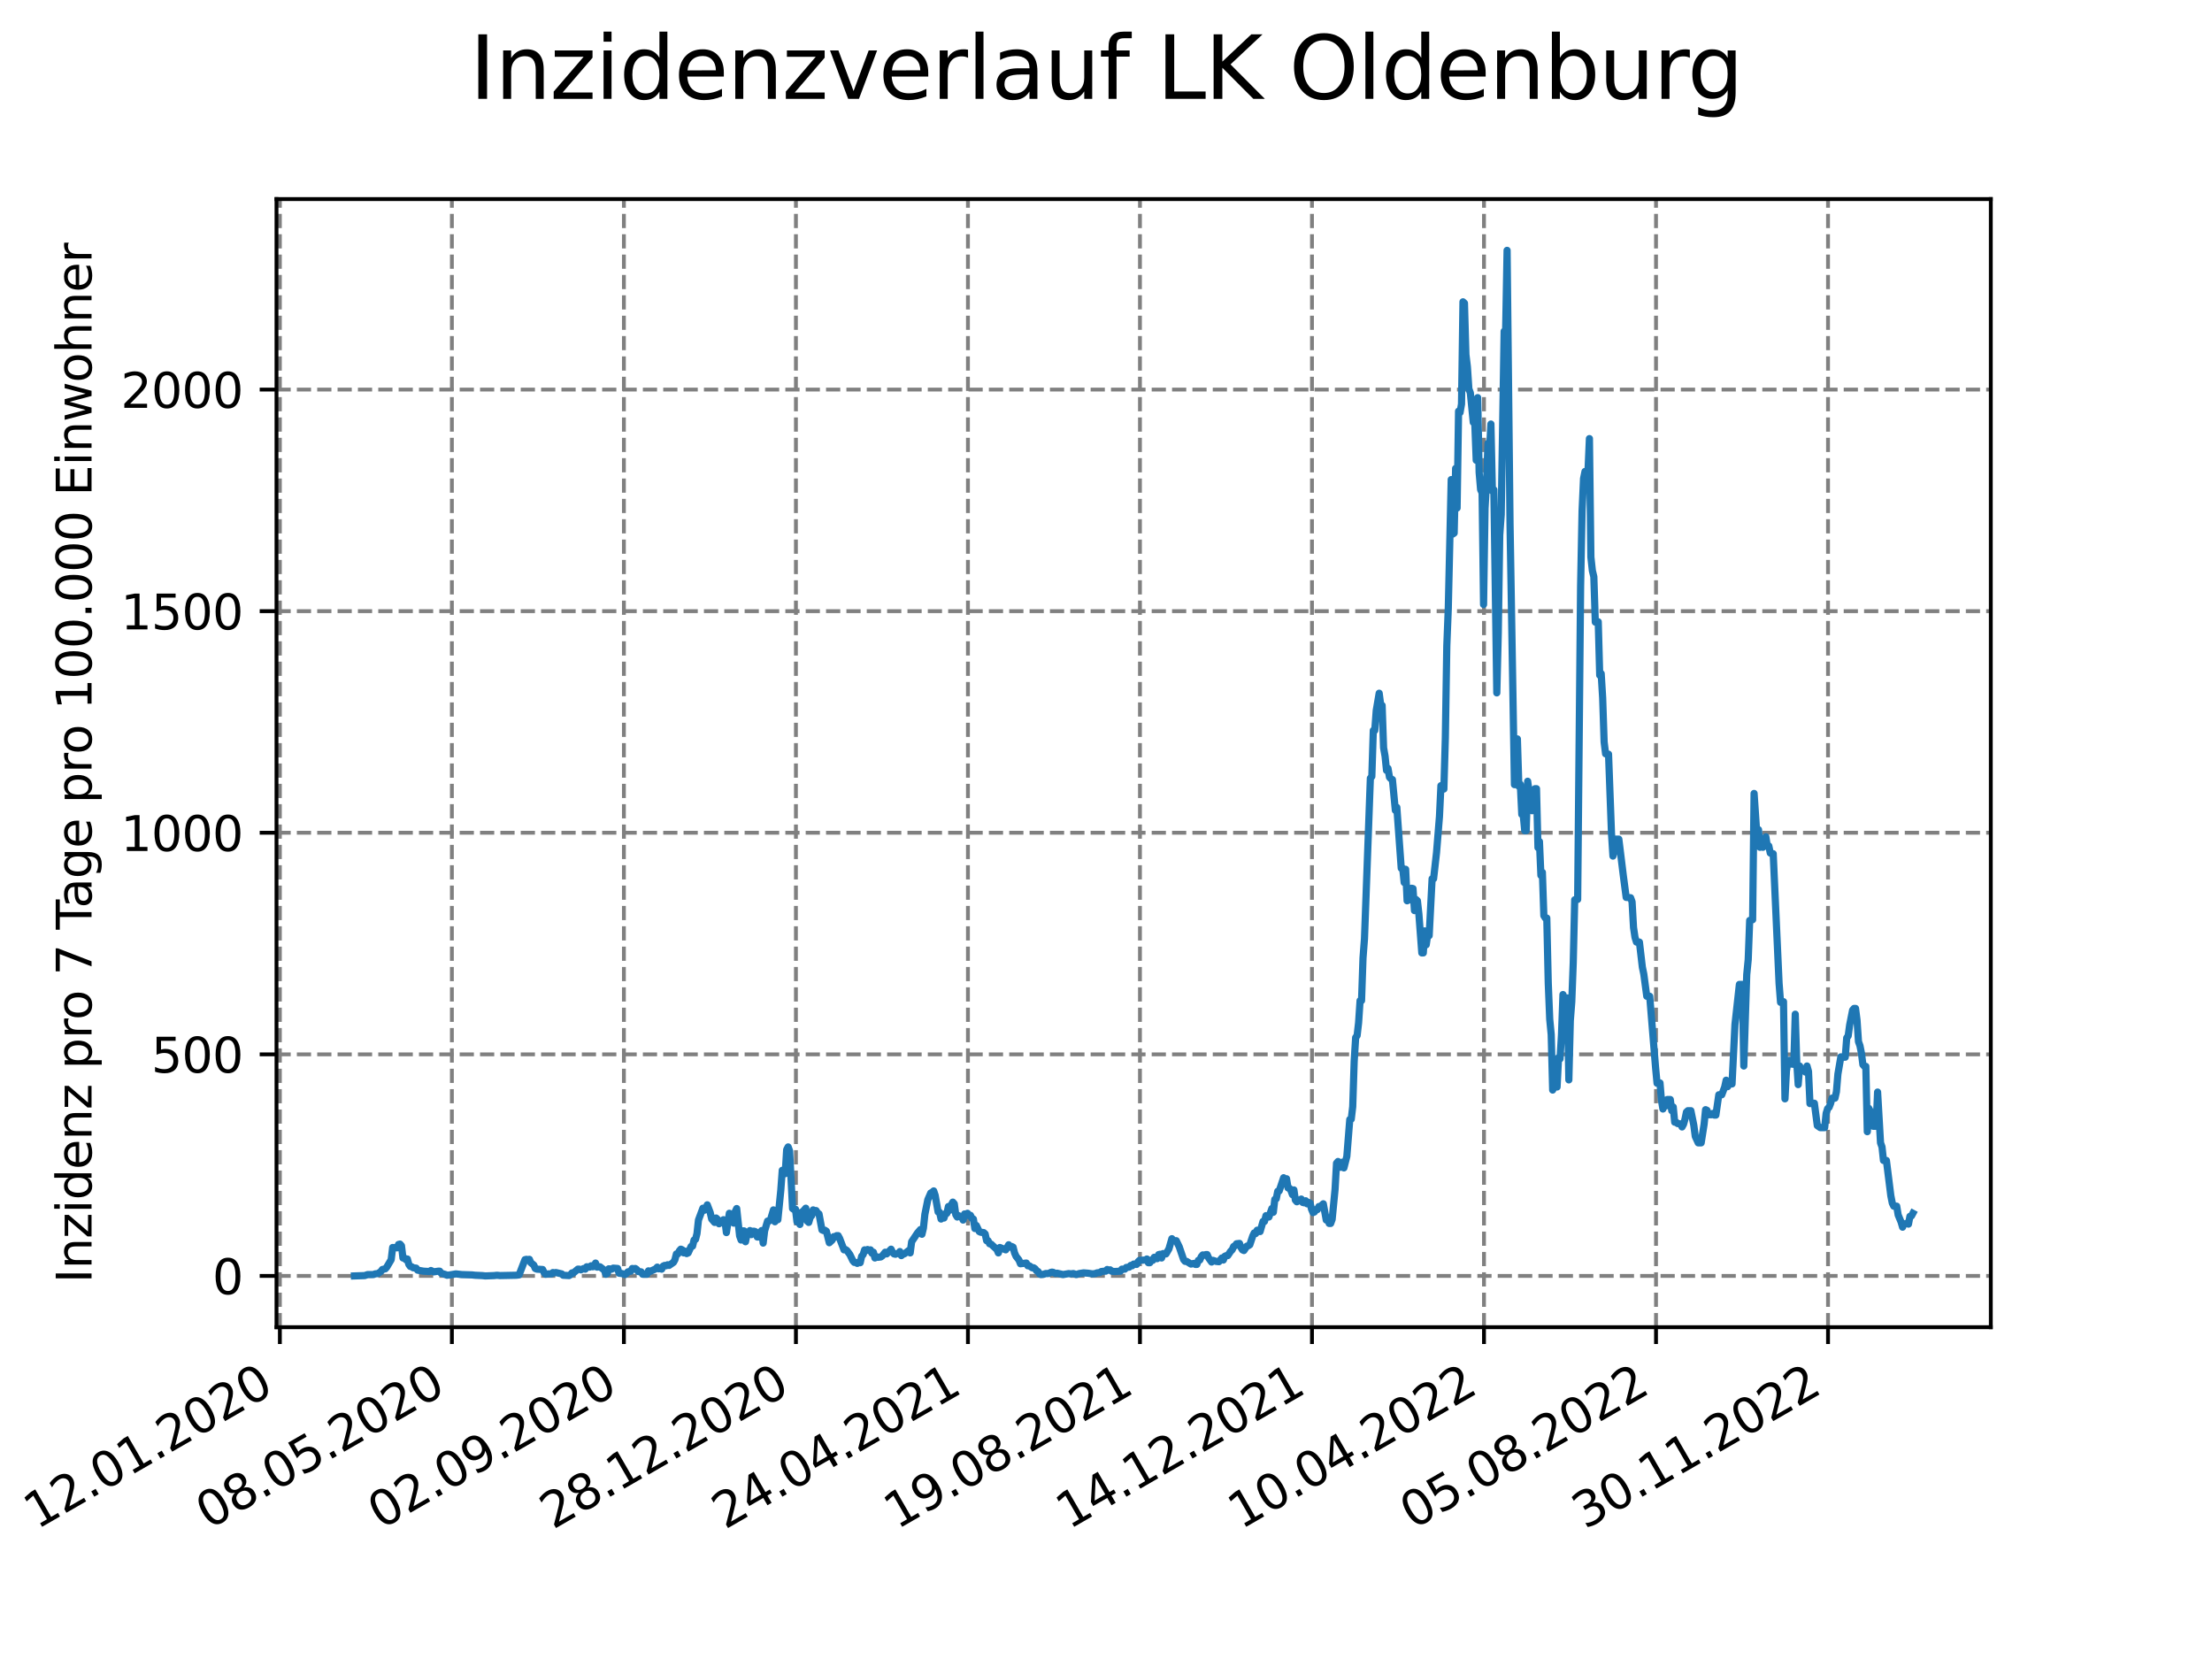 <?xml version="1.0" encoding="utf-8" standalone="no"?>
<!DOCTYPE svg PUBLIC "-//W3C//DTD SVG 1.1//EN"
  "http://www.w3.org/Graphics/SVG/1.1/DTD/svg11.dtd">
<svg xmlns:xlink="http://www.w3.org/1999/xlink" width="460.8pt" height="345.6pt" viewBox="0 0 460.8 345.6" xmlns="http://www.w3.org/2000/svg" version="1.1">
 <defs>
  <style type="text/css">*{stroke-linejoin: round; stroke-linecap: butt}</style>
 </defs>
 <g id="figure_1">
  <g id="patch_1">
   <path d="M 0 345.6 
L 460.8 345.6 
L 460.8 0 
L 0 0 
z
" style="fill: #ffffff"/>
  </g>
  <g id="axes_1">
   <g id="patch_2">
    <path d="M 57.6 276.48 
L 414.72 276.48 
L 414.72 41.472 
L 57.6 41.472 
z
" style="fill: #ffffff"/>
   </g>
   <g id="matplotlib.axis_1">
    <g id="xtick_1">
     <g id="line2d_1">
      <path d="M 58.302 276.48 
L 58.302 41.472 
" clip-path="url(#p7b879e1a67)" style="fill: none; stroke-dasharray: 2.96,1.28; stroke-dashoffset: 0; stroke: #808080; stroke-width: 0.8"/>
     </g>
     <g id="line2d_2">
      <defs>
       <path id="m81a1e3d496" d="M 0 0 
L 0 3.5 
" style="stroke: #000000; stroke-width: 0.8"/>
      </defs>
      <g>
       <use xlink:href="#m81a1e3d496" x="58.302" y="276.48" style="stroke: #000000; stroke-width: 0.8"/>
      </g>
     </g>
     <g id="text_1">
      <!-- 12.01.2020 -->
      <g transform="translate(7.677 318.689) rotate(-30) scale(0.1 -0.1)">
       <defs>
        <path id="DejaVuSans-31" d="M 794 531 
L 1825 531 
L 1825 4091 
L 703 3866 
L 703 4441 
L 1819 4666 
L 2450 4666 
L 2450 531 
L 3481 531 
L 3481 0 
L 794 0 
L 794 531 
z
" transform="scale(0.016)"/>
        <path id="DejaVuSans-32" d="M 1228 531 
L 3431 531 
L 3431 0 
L 469 0 
L 469 531 
Q 828 903 1448 1529 
Q 2069 2156 2228 2338 
Q 2531 2678 2651 2914 
Q 2772 3150 2772 3378 
Q 2772 3750 2511 3984 
Q 2250 4219 1831 4219 
Q 1534 4219 1204 4116 
Q 875 4013 500 3803 
L 500 4441 
Q 881 4594 1212 4672 
Q 1544 4750 1819 4750 
Q 2544 4750 2975 4387 
Q 3406 4025 3406 3419 
Q 3406 3131 3298 2873 
Q 3191 2616 2906 2266 
Q 2828 2175 2409 1742 
Q 1991 1309 1228 531 
z
" transform="scale(0.016)"/>
        <path id="DejaVuSans-2e" d="M 684 794 
L 1344 794 
L 1344 0 
L 684 0 
L 684 794 
z
" transform="scale(0.016)"/>
        <path id="DejaVuSans-30" d="M 2034 4250 
Q 1547 4250 1301 3770 
Q 1056 3291 1056 2328 
Q 1056 1369 1301 889 
Q 1547 409 2034 409 
Q 2525 409 2770 889 
Q 3016 1369 3016 2328 
Q 3016 3291 2770 3770 
Q 2525 4250 2034 4250 
z
M 2034 4750 
Q 2819 4750 3233 4129 
Q 3647 3509 3647 2328 
Q 3647 1150 3233 529 
Q 2819 -91 2034 -91 
Q 1250 -91 836 529 
Q 422 1150 422 2328 
Q 422 3509 836 4129 
Q 1250 4750 2034 4750 
z
" transform="scale(0.016)"/>
       </defs>
       <use xlink:href="#DejaVuSans-31"/>
       <use xlink:href="#DejaVuSans-32" x="63.623"/>
       <use xlink:href="#DejaVuSans-2e" x="127.246"/>
       <use xlink:href="#DejaVuSans-30" x="159.033"/>
       <use xlink:href="#DejaVuSans-31" x="222.656"/>
       <use xlink:href="#DejaVuSans-2e" x="286.279"/>
       <use xlink:href="#DejaVuSans-32" x="318.066"/>
       <use xlink:href="#DejaVuSans-30" x="381.689"/>
       <use xlink:href="#DejaVuSans-32" x="445.312"/>
       <use xlink:href="#DejaVuSans-30" x="508.936"/>
      </g>
     </g>
    </g>
    <g id="xtick_2">
     <g id="line2d_3">
      <path d="M 94.136 276.48 
L 94.136 41.472 
" clip-path="url(#p7b879e1a67)" style="fill: none; stroke-dasharray: 2.96,1.28; stroke-dashoffset: 0; stroke: #808080; stroke-width: 0.8"/>
     </g>
     <g id="line2d_4">
      <g>
       <use xlink:href="#m81a1e3d496" x="94.136" y="276.48" style="stroke: #000000; stroke-width: 0.8"/>
      </g>
     </g>
     <g id="text_2">
      <!-- 08.05.2020 -->
      <g transform="translate(43.511 318.689) rotate(-30) scale(0.1 -0.1)">
       <defs>
        <path id="DejaVuSans-38" d="M 2034 2216 
Q 1584 2216 1326 1975 
Q 1069 1734 1069 1313 
Q 1069 891 1326 650 
Q 1584 409 2034 409 
Q 2484 409 2743 651 
Q 3003 894 3003 1313 
Q 3003 1734 2745 1975 
Q 2488 2216 2034 2216 
z
M 1403 2484 
Q 997 2584 770 2862 
Q 544 3141 544 3541 
Q 544 4100 942 4425 
Q 1341 4750 2034 4750 
Q 2731 4750 3128 4425 
Q 3525 4100 3525 3541 
Q 3525 3141 3298 2862 
Q 3072 2584 2669 2484 
Q 3125 2378 3379 2068 
Q 3634 1759 3634 1313 
Q 3634 634 3220 271 
Q 2806 -91 2034 -91 
Q 1263 -91 848 271 
Q 434 634 434 1313 
Q 434 1759 690 2068 
Q 947 2378 1403 2484 
z
M 1172 3481 
Q 1172 3119 1398 2916 
Q 1625 2713 2034 2713 
Q 2441 2713 2670 2916 
Q 2900 3119 2900 3481 
Q 2900 3844 2670 4047 
Q 2441 4250 2034 4250 
Q 1625 4250 1398 4047 
Q 1172 3844 1172 3481 
z
" transform="scale(0.016)"/>
        <path id="DejaVuSans-35" d="M 691 4666 
L 3169 4666 
L 3169 4134 
L 1269 4134 
L 1269 2991 
Q 1406 3038 1543 3061 
Q 1681 3084 1819 3084 
Q 2600 3084 3056 2656 
Q 3513 2228 3513 1497 
Q 3513 744 3044 326 
Q 2575 -91 1722 -91 
Q 1428 -91 1123 -41 
Q 819 9 494 109 
L 494 744 
Q 775 591 1075 516 
Q 1375 441 1709 441 
Q 2250 441 2565 725 
Q 2881 1009 2881 1497 
Q 2881 1984 2565 2268 
Q 2250 2553 1709 2553 
Q 1456 2553 1204 2497 
Q 953 2441 691 2322 
L 691 4666 
z
" transform="scale(0.016)"/>
       </defs>
       <use xlink:href="#DejaVuSans-30"/>
       <use xlink:href="#DejaVuSans-38" x="63.623"/>
       <use xlink:href="#DejaVuSans-2e" x="127.246"/>
       <use xlink:href="#DejaVuSans-30" x="159.033"/>
       <use xlink:href="#DejaVuSans-35" x="222.656"/>
       <use xlink:href="#DejaVuSans-2e" x="286.279"/>
       <use xlink:href="#DejaVuSans-32" x="318.066"/>
       <use xlink:href="#DejaVuSans-30" x="381.689"/>
       <use xlink:href="#DejaVuSans-32" x="445.312"/>
       <use xlink:href="#DejaVuSans-30" x="508.936"/>
      </g>
     </g>
    </g>
    <g id="xtick_3">
     <g id="line2d_5">
      <path d="M 129.971 276.48 
L 129.971 41.472 
" clip-path="url(#p7b879e1a67)" style="fill: none; stroke-dasharray: 2.96,1.28; stroke-dashoffset: 0; stroke: #808080; stroke-width: 0.8"/>
     </g>
     <g id="line2d_6">
      <g>
       <use xlink:href="#m81a1e3d496" x="129.971" y="276.48" style="stroke: #000000; stroke-width: 0.8"/>
      </g>
     </g>
     <g id="text_3">
      <!-- 02.09.2020 -->
      <g transform="translate(79.346 318.689) rotate(-30) scale(0.1 -0.1)">
       <defs>
        <path id="DejaVuSans-39" d="M 703 97 
L 703 672 
Q 941 559 1184 500 
Q 1428 441 1663 441 
Q 2288 441 2617 861 
Q 2947 1281 2994 2138 
Q 2813 1869 2534 1725 
Q 2256 1581 1919 1581 
Q 1219 1581 811 2004 
Q 403 2428 403 3163 
Q 403 3881 828 4315 
Q 1253 4750 1959 4750 
Q 2769 4750 3195 4129 
Q 3622 3509 3622 2328 
Q 3622 1225 3098 567 
Q 2575 -91 1691 -91 
Q 1453 -91 1209 -44 
Q 966 3 703 97 
z
M 1959 2075 
Q 2384 2075 2632 2365 
Q 2881 2656 2881 3163 
Q 2881 3666 2632 3958 
Q 2384 4250 1959 4250 
Q 1534 4250 1286 3958 
Q 1038 3666 1038 3163 
Q 1038 2656 1286 2365 
Q 1534 2075 1959 2075 
z
" transform="scale(0.016)"/>
       </defs>
       <use xlink:href="#DejaVuSans-30"/>
       <use xlink:href="#DejaVuSans-32" x="63.623"/>
       <use xlink:href="#DejaVuSans-2e" x="127.246"/>
       <use xlink:href="#DejaVuSans-30" x="159.033"/>
       <use xlink:href="#DejaVuSans-39" x="222.656"/>
       <use xlink:href="#DejaVuSans-2e" x="286.279"/>
       <use xlink:href="#DejaVuSans-32" x="318.066"/>
       <use xlink:href="#DejaVuSans-30" x="381.689"/>
       <use xlink:href="#DejaVuSans-32" x="445.312"/>
       <use xlink:href="#DejaVuSans-30" x="508.936"/>
      </g>
     </g>
    </g>
    <g id="xtick_4">
     <g id="line2d_7">
      <path d="M 165.805 276.48 
L 165.805 41.472 
" clip-path="url(#p7b879e1a67)" style="fill: none; stroke-dasharray: 2.96,1.28; stroke-dashoffset: 0; stroke: #808080; stroke-width: 0.8"/>
     </g>
     <g id="line2d_8">
      <g>
       <use xlink:href="#m81a1e3d496" x="165.805" y="276.48" style="stroke: #000000; stroke-width: 0.8"/>
      </g>
     </g>
     <g id="text_4">
      <!-- 28.12.2020 -->
      <g transform="translate(115.18 318.689) rotate(-30) scale(0.1 -0.1)">
       <use xlink:href="#DejaVuSans-32"/>
       <use xlink:href="#DejaVuSans-38" x="63.623"/>
       <use xlink:href="#DejaVuSans-2e" x="127.246"/>
       <use xlink:href="#DejaVuSans-31" x="159.033"/>
       <use xlink:href="#DejaVuSans-32" x="222.656"/>
       <use xlink:href="#DejaVuSans-2e" x="286.279"/>
       <use xlink:href="#DejaVuSans-32" x="318.066"/>
       <use xlink:href="#DejaVuSans-30" x="381.689"/>
       <use xlink:href="#DejaVuSans-32" x="445.312"/>
       <use xlink:href="#DejaVuSans-30" x="508.936"/>
      </g>
     </g>
    </g>
    <g id="xtick_5">
     <g id="line2d_9">
      <path d="M 201.64 276.48 
L 201.64 41.472 
" clip-path="url(#p7b879e1a67)" style="fill: none; stroke-dasharray: 2.96,1.28; stroke-dashoffset: 0; stroke: #808080; stroke-width: 0.8"/>
     </g>
     <g id="line2d_10">
      <g>
       <use xlink:href="#m81a1e3d496" x="201.64" y="276.48" style="stroke: #000000; stroke-width: 0.8"/>
      </g>
     </g>
     <g id="text_5">
      <!-- 24.04.2021 -->
      <g transform="translate(151.015 318.689) rotate(-30) scale(0.1 -0.1)">
       <defs>
        <path id="DejaVuSans-34" d="M 2419 4116 
L 825 1625 
L 2419 1625 
L 2419 4116 
z
M 2253 4666 
L 3047 4666 
L 3047 1625 
L 3713 1625 
L 3713 1100 
L 3047 1100 
L 3047 0 
L 2419 0 
L 2419 1100 
L 313 1100 
L 313 1709 
L 2253 4666 
z
" transform="scale(0.016)"/>
       </defs>
       <use xlink:href="#DejaVuSans-32"/>
       <use xlink:href="#DejaVuSans-34" x="63.623"/>
       <use xlink:href="#DejaVuSans-2e" x="127.246"/>
       <use xlink:href="#DejaVuSans-30" x="159.033"/>
       <use xlink:href="#DejaVuSans-34" x="222.656"/>
       <use xlink:href="#DejaVuSans-2e" x="286.279"/>
       <use xlink:href="#DejaVuSans-32" x="318.066"/>
       <use xlink:href="#DejaVuSans-30" x="381.689"/>
       <use xlink:href="#DejaVuSans-32" x="445.312"/>
       <use xlink:href="#DejaVuSans-31" x="508.936"/>
      </g>
     </g>
    </g>
    <g id="xtick_6">
     <g id="line2d_11">
      <path d="M 237.474 276.48 
L 237.474 41.472 
" clip-path="url(#p7b879e1a67)" style="fill: none; stroke-dasharray: 2.96,1.28; stroke-dashoffset: 0; stroke: #808080; stroke-width: 0.8"/>
     </g>
     <g id="line2d_12">
      <g>
       <use xlink:href="#m81a1e3d496" x="237.474" y="276.48" style="stroke: #000000; stroke-width: 0.8"/>
      </g>
     </g>
     <g id="text_6">
      <!-- 19.08.2021 -->
      <g transform="translate(186.849 318.689) rotate(-30) scale(0.1 -0.1)">
       <use xlink:href="#DejaVuSans-31"/>
       <use xlink:href="#DejaVuSans-39" x="63.623"/>
       <use xlink:href="#DejaVuSans-2e" x="127.246"/>
       <use xlink:href="#DejaVuSans-30" x="159.033"/>
       <use xlink:href="#DejaVuSans-38" x="222.656"/>
       <use xlink:href="#DejaVuSans-2e" x="286.279"/>
       <use xlink:href="#DejaVuSans-32" x="318.066"/>
       <use xlink:href="#DejaVuSans-30" x="381.689"/>
       <use xlink:href="#DejaVuSans-32" x="445.312"/>
       <use xlink:href="#DejaVuSans-31" x="508.936"/>
      </g>
     </g>
    </g>
    <g id="xtick_7">
     <g id="line2d_13">
      <path d="M 273.309 276.48 
L 273.309 41.472 
" clip-path="url(#p7b879e1a67)" style="fill: none; stroke-dasharray: 2.96,1.28; stroke-dashoffset: 0; stroke: #808080; stroke-width: 0.8"/>
     </g>
     <g id="line2d_14">
      <g>
       <use xlink:href="#m81a1e3d496" x="273.309" y="276.48" style="stroke: #000000; stroke-width: 0.8"/>
      </g>
     </g>
     <g id="text_7">
      <!-- 14.12.2021 -->
      <g transform="translate(222.684 318.689) rotate(-30) scale(0.1 -0.1)">
       <use xlink:href="#DejaVuSans-31"/>
       <use xlink:href="#DejaVuSans-34" x="63.623"/>
       <use xlink:href="#DejaVuSans-2e" x="127.246"/>
       <use xlink:href="#DejaVuSans-31" x="159.033"/>
       <use xlink:href="#DejaVuSans-32" x="222.656"/>
       <use xlink:href="#DejaVuSans-2e" x="286.279"/>
       <use xlink:href="#DejaVuSans-32" x="318.066"/>
       <use xlink:href="#DejaVuSans-30" x="381.689"/>
       <use xlink:href="#DejaVuSans-32" x="445.312"/>
       <use xlink:href="#DejaVuSans-31" x="508.936"/>
      </g>
     </g>
    </g>
    <g id="xtick_8">
     <g id="line2d_15">
      <path d="M 309.143 276.48 
L 309.143 41.472 
" clip-path="url(#p7b879e1a67)" style="fill: none; stroke-dasharray: 2.96,1.28; stroke-dashoffset: 0; stroke: #808080; stroke-width: 0.8"/>
     </g>
     <g id="line2d_16">
      <g>
       <use xlink:href="#m81a1e3d496" x="309.143" y="276.48" style="stroke: #000000; stroke-width: 0.8"/>
      </g>
     </g>
     <g id="text_8">
      <!-- 10.04.2022 -->
      <g transform="translate(258.518 318.689) rotate(-30) scale(0.1 -0.1)">
       <use xlink:href="#DejaVuSans-31"/>
       <use xlink:href="#DejaVuSans-30" x="63.623"/>
       <use xlink:href="#DejaVuSans-2e" x="127.246"/>
       <use xlink:href="#DejaVuSans-30" x="159.033"/>
       <use xlink:href="#DejaVuSans-34" x="222.656"/>
       <use xlink:href="#DejaVuSans-2e" x="286.279"/>
       <use xlink:href="#DejaVuSans-32" x="318.066"/>
       <use xlink:href="#DejaVuSans-30" x="381.689"/>
       <use xlink:href="#DejaVuSans-32" x="445.312"/>
       <use xlink:href="#DejaVuSans-32" x="508.936"/>
      </g>
     </g>
    </g>
    <g id="xtick_9">
     <g id="line2d_17">
      <path d="M 344.978 276.48 
L 344.978 41.472 
" clip-path="url(#p7b879e1a67)" style="fill: none; stroke-dasharray: 2.96,1.28; stroke-dashoffset: 0; stroke: #808080; stroke-width: 0.8"/>
     </g>
     <g id="line2d_18">
      <g>
       <use xlink:href="#m81a1e3d496" x="344.978" y="276.48" style="stroke: #000000; stroke-width: 0.8"/>
      </g>
     </g>
     <g id="text_9">
      <!-- 05.08.2022 -->
      <g transform="translate(294.353 318.689) rotate(-30) scale(0.1 -0.1)">
       <use xlink:href="#DejaVuSans-30"/>
       <use xlink:href="#DejaVuSans-35" x="63.623"/>
       <use xlink:href="#DejaVuSans-2e" x="127.246"/>
       <use xlink:href="#DejaVuSans-30" x="159.033"/>
       <use xlink:href="#DejaVuSans-38" x="222.656"/>
       <use xlink:href="#DejaVuSans-2e" x="286.279"/>
       <use xlink:href="#DejaVuSans-32" x="318.066"/>
       <use xlink:href="#DejaVuSans-30" x="381.689"/>
       <use xlink:href="#DejaVuSans-32" x="445.312"/>
       <use xlink:href="#DejaVuSans-32" x="508.936"/>
      </g>
     </g>
    </g>
    <g id="xtick_10">
     <g id="line2d_19">
      <path d="M 380.812 276.48 
L 380.812 41.472 
" clip-path="url(#p7b879e1a67)" style="fill: none; stroke-dasharray: 2.96,1.28; stroke-dashoffset: 0; stroke: #808080; stroke-width: 0.8"/>
     </g>
     <g id="line2d_20">
      <g>
       <use xlink:href="#m81a1e3d496" x="380.812" y="276.48" style="stroke: #000000; stroke-width: 0.8"/>
      </g>
     </g>
     <g id="text_10">
      <!-- 30.11.2022 -->
      <g transform="translate(330.187 318.689) rotate(-30) scale(0.1 -0.1)">
       <defs>
        <path id="DejaVuSans-33" d="M 2597 2516 
Q 3050 2419 3304 2112 
Q 3559 1806 3559 1356 
Q 3559 666 3084 287 
Q 2609 -91 1734 -91 
Q 1441 -91 1130 -33 
Q 819 25 488 141 
L 488 750 
Q 750 597 1062 519 
Q 1375 441 1716 441 
Q 2309 441 2620 675 
Q 2931 909 2931 1356 
Q 2931 1769 2642 2001 
Q 2353 2234 1838 2234 
L 1294 2234 
L 1294 2753 
L 1863 2753 
Q 2328 2753 2575 2939 
Q 2822 3125 2822 3475 
Q 2822 3834 2567 4026 
Q 2313 4219 1838 4219 
Q 1578 4219 1281 4162 
Q 984 4106 628 3988 
L 628 4550 
Q 988 4650 1302 4700 
Q 1616 4750 1894 4750 
Q 2613 4750 3031 4423 
Q 3450 4097 3450 3541 
Q 3450 3153 3228 2886 
Q 3006 2619 2597 2516 
z
" transform="scale(0.016)"/>
       </defs>
       <use xlink:href="#DejaVuSans-33"/>
       <use xlink:href="#DejaVuSans-30" x="63.623"/>
       <use xlink:href="#DejaVuSans-2e" x="127.246"/>
       <use xlink:href="#DejaVuSans-31" x="159.033"/>
       <use xlink:href="#DejaVuSans-31" x="222.656"/>
       <use xlink:href="#DejaVuSans-2e" x="286.279"/>
       <use xlink:href="#DejaVuSans-32" x="318.066"/>
       <use xlink:href="#DejaVuSans-30" x="381.689"/>
       <use xlink:href="#DejaVuSans-32" x="445.312"/>
       <use xlink:href="#DejaVuSans-32" x="508.936"/>
      </g>
     </g>
    </g>
   </g>
   <g id="matplotlib.axis_2">
    <g id="ytick_1">
     <g id="line2d_21">
      <path d="M 57.6 265.798 
L 414.72 265.798 
" clip-path="url(#p7b879e1a67)" style="fill: none; stroke-dasharray: 2.96,1.28; stroke-dashoffset: 0; stroke: #808080; stroke-width: 0.8"/>
     </g>
     <g id="line2d_22">
      <defs>
       <path id="md0cf9fb375" d="M 0 0 
L -3.5 0 
" style="stroke: #000000; stroke-width: 0.8"/>
      </defs>
      <g>
       <use xlink:href="#md0cf9fb375" x="57.6" y="265.798" style="stroke: #000000; stroke-width: 0.8"/>
      </g>
     </g>
     <g id="text_11">
      <!-- 0 -->
      <g transform="translate(44.237 269.597) scale(0.1 -0.1)">
       <use xlink:href="#DejaVuSans-30"/>
      </g>
     </g>
    </g>
    <g id="ytick_2">
     <g id="line2d_23">
      <path d="M 57.6 219.638 
L 414.72 219.638 
" clip-path="url(#p7b879e1a67)" style="fill: none; stroke-dasharray: 2.96,1.28; stroke-dashoffset: 0; stroke: #808080; stroke-width: 0.8"/>
     </g>
     <g id="line2d_24">
      <g>
       <use xlink:href="#md0cf9fb375" x="57.6" y="219.638" style="stroke: #000000; stroke-width: 0.8"/>
      </g>
     </g>
     <g id="text_12">
      <!-- 500 -->
      <g transform="translate(31.512 223.437) scale(0.1 -0.1)">
       <use xlink:href="#DejaVuSans-35"/>
       <use xlink:href="#DejaVuSans-30" x="63.623"/>
       <use xlink:href="#DejaVuSans-30" x="127.246"/>
      </g>
     </g>
    </g>
    <g id="ytick_3">
     <g id="line2d_25">
      <path d="M 57.6 173.478 
L 414.72 173.478 
" clip-path="url(#p7b879e1a67)" style="fill: none; stroke-dasharray: 2.96,1.28; stroke-dashoffset: 0; stroke: #808080; stroke-width: 0.8"/>
     </g>
     <g id="line2d_26">
      <g>
       <use xlink:href="#md0cf9fb375" x="57.6" y="173.478" style="stroke: #000000; stroke-width: 0.8"/>
      </g>
     </g>
     <g id="text_13">
      <!-- 1000 -->
      <g transform="translate(25.15 177.277) scale(0.1 -0.1)">
       <use xlink:href="#DejaVuSans-31"/>
       <use xlink:href="#DejaVuSans-30" x="63.623"/>
       <use xlink:href="#DejaVuSans-30" x="127.246"/>
       <use xlink:href="#DejaVuSans-30" x="190.869"/>
      </g>
     </g>
    </g>
    <g id="ytick_4">
     <g id="line2d_27">
      <path d="M 57.6 127.317 
L 414.72 127.317 
" clip-path="url(#p7b879e1a67)" style="fill: none; stroke-dasharray: 2.96,1.28; stroke-dashoffset: 0; stroke: #808080; stroke-width: 0.8"/>
     </g>
     <g id="line2d_28">
      <g>
       <use xlink:href="#md0cf9fb375" x="57.6" y="127.317" style="stroke: #000000; stroke-width: 0.8"/>
      </g>
     </g>
     <g id="text_14">
      <!-- 1500 -->
      <g transform="translate(25.15 131.117) scale(0.1 -0.1)">
       <use xlink:href="#DejaVuSans-31"/>
       <use xlink:href="#DejaVuSans-35" x="63.623"/>
       <use xlink:href="#DejaVuSans-30" x="127.246"/>
       <use xlink:href="#DejaVuSans-30" x="190.869"/>
      </g>
     </g>
    </g>
    <g id="ytick_5">
     <g id="line2d_29">
      <path d="M 57.6 81.157 
L 414.72 81.157 
" clip-path="url(#p7b879e1a67)" style="fill: none; stroke-dasharray: 2.96,1.28; stroke-dashoffset: 0; stroke: #808080; stroke-width: 0.8"/>
     </g>
     <g id="line2d_30">
      <g>
       <use xlink:href="#md0cf9fb375" x="57.6" y="81.157" style="stroke: #000000; stroke-width: 0.8"/>
      </g>
     </g>
     <g id="text_15">
      <!-- 2000 -->
      <g transform="translate(25.15 84.956) scale(0.1 -0.1)">
       <use xlink:href="#DejaVuSans-32"/>
       <use xlink:href="#DejaVuSans-30" x="63.623"/>
       <use xlink:href="#DejaVuSans-30" x="127.246"/>
       <use xlink:href="#DejaVuSans-30" x="190.869"/>
      </g>
     </g>
    </g>
    <g id="text_16">
     <!-- Inzidenz pro 7 Tage pro 100.000 Einwohner -->
     <g transform="translate(19.07 267.301) rotate(-90) scale(0.1 -0.1)">
      <defs>
       <path id="DejaVuSans-49" d="M 628 4666 
L 1259 4666 
L 1259 0 
L 628 0 
L 628 4666 
z
" transform="scale(0.016)"/>
       <path id="DejaVuSans-6e" d="M 3513 2113 
L 3513 0 
L 2938 0 
L 2938 2094 
Q 2938 2591 2744 2837 
Q 2550 3084 2163 3084 
Q 1697 3084 1428 2787 
Q 1159 2491 1159 1978 
L 1159 0 
L 581 0 
L 581 3500 
L 1159 3500 
L 1159 2956 
Q 1366 3272 1645 3428 
Q 1925 3584 2291 3584 
Q 2894 3584 3203 3211 
Q 3513 2838 3513 2113 
z
" transform="scale(0.016)"/>
       <path id="DejaVuSans-7a" d="M 353 3500 
L 3084 3500 
L 3084 2975 
L 922 459 
L 3084 459 
L 3084 0 
L 275 0 
L 275 525 
L 2438 3041 
L 353 3041 
L 353 3500 
z
" transform="scale(0.016)"/>
       <path id="DejaVuSans-69" d="M 603 3500 
L 1178 3500 
L 1178 0 
L 603 0 
L 603 3500 
z
M 603 4863 
L 1178 4863 
L 1178 4134 
L 603 4134 
L 603 4863 
z
" transform="scale(0.016)"/>
       <path id="DejaVuSans-64" d="M 2906 2969 
L 2906 4863 
L 3481 4863 
L 3481 0 
L 2906 0 
L 2906 525 
Q 2725 213 2448 61 
Q 2172 -91 1784 -91 
Q 1150 -91 751 415 
Q 353 922 353 1747 
Q 353 2572 751 3078 
Q 1150 3584 1784 3584 
Q 2172 3584 2448 3432 
Q 2725 3281 2906 2969 
z
M 947 1747 
Q 947 1113 1208 752 
Q 1469 391 1925 391 
Q 2381 391 2643 752 
Q 2906 1113 2906 1747 
Q 2906 2381 2643 2742 
Q 2381 3103 1925 3103 
Q 1469 3103 1208 2742 
Q 947 2381 947 1747 
z
" transform="scale(0.016)"/>
       <path id="DejaVuSans-65" d="M 3597 1894 
L 3597 1613 
L 953 1613 
Q 991 1019 1311 708 
Q 1631 397 2203 397 
Q 2534 397 2845 478 
Q 3156 559 3463 722 
L 3463 178 
Q 3153 47 2828 -22 
Q 2503 -91 2169 -91 
Q 1331 -91 842 396 
Q 353 884 353 1716 
Q 353 2575 817 3079 
Q 1281 3584 2069 3584 
Q 2775 3584 3186 3129 
Q 3597 2675 3597 1894 
z
M 3022 2063 
Q 3016 2534 2758 2815 
Q 2500 3097 2075 3097 
Q 1594 3097 1305 2825 
Q 1016 2553 972 2059 
L 3022 2063 
z
" transform="scale(0.016)"/>
       <path id="DejaVuSans-20" transform="scale(0.016)"/>
       <path id="DejaVuSans-70" d="M 1159 525 
L 1159 -1331 
L 581 -1331 
L 581 3500 
L 1159 3500 
L 1159 2969 
Q 1341 3281 1617 3432 
Q 1894 3584 2278 3584 
Q 2916 3584 3314 3078 
Q 3713 2572 3713 1747 
Q 3713 922 3314 415 
Q 2916 -91 2278 -91 
Q 1894 -91 1617 61 
Q 1341 213 1159 525 
z
M 3116 1747 
Q 3116 2381 2855 2742 
Q 2594 3103 2138 3103 
Q 1681 3103 1420 2742 
Q 1159 2381 1159 1747 
Q 1159 1113 1420 752 
Q 1681 391 2138 391 
Q 2594 391 2855 752 
Q 3116 1113 3116 1747 
z
" transform="scale(0.016)"/>
       <path id="DejaVuSans-72" d="M 2631 2963 
Q 2534 3019 2420 3045 
Q 2306 3072 2169 3072 
Q 1681 3072 1420 2755 
Q 1159 2438 1159 1844 
L 1159 0 
L 581 0 
L 581 3500 
L 1159 3500 
L 1159 2956 
Q 1341 3275 1631 3429 
Q 1922 3584 2338 3584 
Q 2397 3584 2469 3576 
Q 2541 3569 2628 3553 
L 2631 2963 
z
" transform="scale(0.016)"/>
       <path id="DejaVuSans-6f" d="M 1959 3097 
Q 1497 3097 1228 2736 
Q 959 2375 959 1747 
Q 959 1119 1226 758 
Q 1494 397 1959 397 
Q 2419 397 2687 759 
Q 2956 1122 2956 1747 
Q 2956 2369 2687 2733 
Q 2419 3097 1959 3097 
z
M 1959 3584 
Q 2709 3584 3137 3096 
Q 3566 2609 3566 1747 
Q 3566 888 3137 398 
Q 2709 -91 1959 -91 
Q 1206 -91 779 398 
Q 353 888 353 1747 
Q 353 2609 779 3096 
Q 1206 3584 1959 3584 
z
" transform="scale(0.016)"/>
       <path id="DejaVuSans-37" d="M 525 4666 
L 3525 4666 
L 3525 4397 
L 1831 0 
L 1172 0 
L 2766 4134 
L 525 4134 
L 525 4666 
z
" transform="scale(0.016)"/>
       <path id="DejaVuSans-54" d="M -19 4666 
L 3928 4666 
L 3928 4134 
L 2272 4134 
L 2272 0 
L 1638 0 
L 1638 4134 
L -19 4134 
L -19 4666 
z
" transform="scale(0.016)"/>
       <path id="DejaVuSans-61" d="M 2194 1759 
Q 1497 1759 1228 1600 
Q 959 1441 959 1056 
Q 959 750 1161 570 
Q 1363 391 1709 391 
Q 2188 391 2477 730 
Q 2766 1069 2766 1631 
L 2766 1759 
L 2194 1759 
z
M 3341 1997 
L 3341 0 
L 2766 0 
L 2766 531 
Q 2569 213 2275 61 
Q 1981 -91 1556 -91 
Q 1019 -91 701 211 
Q 384 513 384 1019 
Q 384 1609 779 1909 
Q 1175 2209 1959 2209 
L 2766 2209 
L 2766 2266 
Q 2766 2663 2505 2880 
Q 2244 3097 1772 3097 
Q 1472 3097 1187 3025 
Q 903 2953 641 2809 
L 641 3341 
Q 956 3463 1253 3523 
Q 1550 3584 1831 3584 
Q 2591 3584 2966 3190 
Q 3341 2797 3341 1997 
z
" transform="scale(0.016)"/>
       <path id="DejaVuSans-67" d="M 2906 1791 
Q 2906 2416 2648 2759 
Q 2391 3103 1925 3103 
Q 1463 3103 1205 2759 
Q 947 2416 947 1791 
Q 947 1169 1205 825 
Q 1463 481 1925 481 
Q 2391 481 2648 825 
Q 2906 1169 2906 1791 
z
M 3481 434 
Q 3481 -459 3084 -895 
Q 2688 -1331 1869 -1331 
Q 1566 -1331 1297 -1286 
Q 1028 -1241 775 -1147 
L 775 -588 
Q 1028 -725 1275 -790 
Q 1522 -856 1778 -856 
Q 2344 -856 2625 -561 
Q 2906 -266 2906 331 
L 2906 616 
Q 2728 306 2450 153 
Q 2172 0 1784 0 
Q 1141 0 747 490 
Q 353 981 353 1791 
Q 353 2603 747 3093 
Q 1141 3584 1784 3584 
Q 2172 3584 2450 3431 
Q 2728 3278 2906 2969 
L 2906 3500 
L 3481 3500 
L 3481 434 
z
" transform="scale(0.016)"/>
       <path id="DejaVuSans-45" d="M 628 4666 
L 3578 4666 
L 3578 4134 
L 1259 4134 
L 1259 2753 
L 3481 2753 
L 3481 2222 
L 1259 2222 
L 1259 531 
L 3634 531 
L 3634 0 
L 628 0 
L 628 4666 
z
" transform="scale(0.016)"/>
       <path id="DejaVuSans-77" d="M 269 3500 
L 844 3500 
L 1563 769 
L 2278 3500 
L 2956 3500 
L 3675 769 
L 4391 3500 
L 4966 3500 
L 4050 0 
L 3372 0 
L 2619 2869 
L 1863 0 
L 1184 0 
L 269 3500 
z
" transform="scale(0.016)"/>
       <path id="DejaVuSans-68" d="M 3513 2113 
L 3513 0 
L 2938 0 
L 2938 2094 
Q 2938 2591 2744 2837 
Q 2550 3084 2163 3084 
Q 1697 3084 1428 2787 
Q 1159 2491 1159 1978 
L 1159 0 
L 581 0 
L 581 4863 
L 1159 4863 
L 1159 2956 
Q 1366 3272 1645 3428 
Q 1925 3584 2291 3584 
Q 2894 3584 3203 3211 
Q 3513 2838 3513 2113 
z
" transform="scale(0.016)"/>
      </defs>
      <use xlink:href="#DejaVuSans-49"/>
      <use xlink:href="#DejaVuSans-6e" x="29.492"/>
      <use xlink:href="#DejaVuSans-7a" x="92.871"/>
      <use xlink:href="#DejaVuSans-69" x="145.361"/>
      <use xlink:href="#DejaVuSans-64" x="173.145"/>
      <use xlink:href="#DejaVuSans-65" x="236.621"/>
      <use xlink:href="#DejaVuSans-6e" x="298.145"/>
      <use xlink:href="#DejaVuSans-7a" x="361.523"/>
      <use xlink:href="#DejaVuSans-20" x="414.014"/>
      <use xlink:href="#DejaVuSans-70" x="445.801"/>
      <use xlink:href="#DejaVuSans-72" x="509.277"/>
      <use xlink:href="#DejaVuSans-6f" x="548.141"/>
      <use xlink:href="#DejaVuSans-20" x="609.322"/>
      <use xlink:href="#DejaVuSans-37" x="641.109"/>
      <use xlink:href="#DejaVuSans-20" x="704.732"/>
      <use xlink:href="#DejaVuSans-54" x="736.52"/>
      <use xlink:href="#DejaVuSans-61" x="781.104"/>
      <use xlink:href="#DejaVuSans-67" x="842.383"/>
      <use xlink:href="#DejaVuSans-65" x="905.859"/>
      <use xlink:href="#DejaVuSans-20" x="967.383"/>
      <use xlink:href="#DejaVuSans-70" x="999.17"/>
      <use xlink:href="#DejaVuSans-72" x="1062.646"/>
      <use xlink:href="#DejaVuSans-6f" x="1101.51"/>
      <use xlink:href="#DejaVuSans-20" x="1162.691"/>
      <use xlink:href="#DejaVuSans-31" x="1194.479"/>
      <use xlink:href="#DejaVuSans-30" x="1258.102"/>
      <use xlink:href="#DejaVuSans-30" x="1321.725"/>
      <use xlink:href="#DejaVuSans-2e" x="1385.348"/>
      <use xlink:href="#DejaVuSans-30" x="1417.135"/>
      <use xlink:href="#DejaVuSans-30" x="1480.758"/>
      <use xlink:href="#DejaVuSans-30" x="1544.381"/>
      <use xlink:href="#DejaVuSans-20" x="1608.004"/>
      <use xlink:href="#DejaVuSans-45" x="1639.791"/>
      <use xlink:href="#DejaVuSans-69" x="1702.975"/>
      <use xlink:href="#DejaVuSans-6e" x="1730.758"/>
      <use xlink:href="#DejaVuSans-77" x="1794.137"/>
      <use xlink:href="#DejaVuSans-6f" x="1875.924"/>
      <use xlink:href="#DejaVuSans-68" x="1937.105"/>
      <use xlink:href="#DejaVuSans-6e" x="2000.484"/>
      <use xlink:href="#DejaVuSans-65" x="2063.863"/>
      <use xlink:href="#DejaVuSans-72" x="2125.387"/>
     </g>
    </g>
   </g>
   <g id="line2d_31">
    <path d="M 73.833 265.798 
L 75.977 265.727 
L 76.589 265.516 
L 77.814 265.516 
L 78.121 265.375 
L 78.733 265.304 
L 79.346 264.881 
L 79.652 264.458 
L 80.265 264.317 
L 80.571 263.964 
L 81.49 262.412 
L 81.796 259.873 
L 82.715 259.944 
L 83.021 259.238 
L 83.327 259.168 
L 83.634 259.52 
L 83.94 262.06 
L 84.246 262.06 
L 84.552 262.412 
L 84.859 262.271 
L 85.165 263.4 
L 85.471 263.823 
L 85.778 263.893 
L 86.084 264.105 
L 86.696 264.176 
L 87.003 264.599 
L 88.228 264.81 
L 89.453 264.881 
L 89.759 264.669 
L 90.372 264.951 
L 91.291 264.81 
L 91.597 264.81 
L 91.903 265.234 
L 92.822 265.516 
L 93.128 265.657 
L 93.741 265.586 
L 94.966 265.375 
L 95.578 265.445 
L 96.191 265.516 
L 98.335 265.586 
L 98.948 265.657 
L 100.479 265.727 
L 101.091 265.798 
L 102.929 265.727 
L 103.542 265.657 
L 104.154 265.727 
L 107.523 265.657 
L 108.136 265.586 
L 109.361 262.412 
L 109.667 262.342 
L 109.974 262.412 
L 110.28 262.342 
L 110.586 263.047 
L 111.199 263.541 
L 111.505 264.246 
L 111.811 264.387 
L 113.036 264.458 
L 113.343 265.092 
L 113.649 265.445 
L 114.261 265.375 
L 114.874 265.375 
L 115.18 265.092 
L 115.487 265.163 
L 115.793 265.092 
L 117.018 265.375 
L 117.324 265.657 
L 118.549 265.727 
L 118.856 265.516 
L 119.162 265.163 
L 119.468 265.163 
L 120.387 264.387 
L 120.693 264.387 
L 121 264.528 
L 121.612 264.246 
L 121.918 264.387 
L 122.225 263.893 
L 122.837 263.964 
L 123.143 263.682 
L 123.45 263.893 
L 123.756 263.823 
L 124.062 263.118 
L 124.369 263.964 
L 124.981 263.893 
L 125.9 264.599 
L 126.206 265.445 
L 126.513 265.304 
L 126.819 264.317 
L 127.431 264.387 
L 127.738 264.176 
L 128.656 264.246 
L 128.963 265.234 
L 129.575 265.304 
L 130.188 265.516 
L 130.494 265.304 
L 130.8 264.951 
L 131.413 264.81 
L 131.719 264.246 
L 132.026 264.317 
L 132.332 264.246 
L 132.638 264.458 
L 132.944 264.881 
L 133.557 264.951 
L 133.863 265.445 
L 134.782 265.445 
L 135.088 264.74 
L 135.395 264.881 
L 136.62 264.317 
L 136.926 263.964 
L 137.232 264.317 
L 137.539 264.246 
L 137.845 264.387 
L 138.151 263.752 
L 138.457 263.611 
L 138.764 263.682 
L 139.07 263.47 
L 139.376 263.611 
L 140.295 262.977 
L 140.601 262.412 
L 140.908 261.213 
L 141.214 261.213 
L 141.52 260.578 
L 141.826 260.226 
L 142.133 260.367 
L 142.439 261.002 
L 142.745 260.649 
L 143.052 261.143 
L 143.358 261.002 
L 143.97 259.661 
L 144.277 259.591 
L 144.583 258.321 
L 144.889 258.18 
L 145.195 256.981 
L 145.502 254.16 
L 146.421 251.691 
L 146.727 252.114 
L 147.033 251.762 
L 147.339 250.986 
L 147.952 252.608 
L 148.258 253.948 
L 148.871 254.654 
L 149.177 253.737 
L 149.483 254.019 
L 149.79 254.936 
L 150.096 254.724 
L 150.402 254.654 
L 150.708 254.089 
L 151.015 254.301 
L 151.321 256.77 
L 151.934 252.749 
L 152.24 252.961 
L 152.852 254.795 
L 153.159 252.397 
L 153.465 251.762 
L 154.078 257.475 
L 154.384 258.321 
L 154.69 256.417 
L 154.996 256.417 
L 155.303 258.674 
L 155.609 257.193 
L 155.915 257.052 
L 156.221 256.346 
L 156.528 257.193 
L 156.834 256.487 
L 157.14 256.487 
L 157.447 256.629 
L 157.753 257.687 
L 158.059 257.687 
L 158.365 257.334 
L 158.672 256.346 
L 158.978 258.956 
L 159.284 256.417 
L 159.897 254.372 
L 160.203 254.372 
L 160.509 254.089 
L 161.122 252.044 
L 161.428 254.513 
L 161.734 253.878 
L 162.041 254.089 
L 162.653 247.953 
L 162.96 243.792 
L 163.266 244.426 
L 163.572 244.497 
L 163.878 239.489 
L 164.185 238.925 
L 164.491 239.771 
L 165.104 251.762 
L 165.41 251.973 
L 165.716 251.903 
L 166.022 254.513 
L 166.329 253.455 
L 166.635 255.077 
L 166.941 252.538 
L 167.247 252.397 
L 167.86 251.691 
L 168.166 254.372 
L 168.473 254.654 
L 168.779 253.596 
L 169.085 253.243 
L 169.391 252.044 
L 169.698 252.185 
L 170.004 252.185 
L 170.31 252.679 
L 170.617 252.89 
L 171.229 256.205 
L 171.535 256.346 
L 171.842 256.276 
L 172.148 256.487 
L 172.76 258.886 
L 173.373 258.321 
L 173.679 257.616 
L 173.986 257.687 
L 174.292 257.404 
L 174.598 257.404 
L 174.904 257.969 
L 175.823 260.367 
L 176.13 260.296 
L 176.436 260.508 
L 177.048 261.354 
L 177.661 262.624 
L 177.967 262.977 
L 178.273 262.977 
L 178.58 263.188 
L 178.886 262.977 
L 179.192 263.047 
L 179.499 261.707 
L 179.805 261.354 
L 180.111 260.367 
L 180.417 260.508 
L 180.724 260.296 
L 181.03 260.508 
L 181.336 260.367 
L 181.643 261.072 
L 181.949 260.861 
L 182.255 262.06 
L 182.561 261.777 
L 182.868 261.919 
L 183.48 261.848 
L 183.786 261.636 
L 184.399 260.861 
L 184.705 261.213 
L 185.624 260.226 
L 185.93 260.861 
L 186.237 261.213 
L 186.543 261.284 
L 186.849 261.143 
L 187.156 261.143 
L 187.462 260.719 
L 187.768 261.566 
L 188.074 261.284 
L 188.381 261.213 
L 189.299 260.508 
L 189.606 261.002 
L 189.912 258.674 
L 191.137 256.84 
L 191.75 256.135 
L 192.056 257.122 
L 192.362 255.853 
L 192.669 252.961 
L 193.281 249.928 
L 193.894 248.517 
L 194.2 248.376 
L 194.506 248.094 
L 194.812 249.011 
L 195.425 252.467 
L 195.731 252.538 
L 196.038 253.948 
L 196.344 253.666 
L 196.65 253.737 
L 196.956 252.82 
L 197.263 252.749 
L 197.569 251.339 
L 197.875 252.114 
L 198.182 250.986 
L 198.488 250.422 
L 198.794 250.774 
L 199.1 253.031 
L 199.407 253.525 
L 199.713 253.243 
L 200.019 253.455 
L 200.325 253.455 
L 200.632 254.16 
L 200.938 252.89 
L 201.244 253.172 
L 201.551 252.749 
L 201.857 253.243 
L 202.163 253.172 
L 202.469 253.807 
L 202.776 253.948 
L 203.082 255.923 
L 203.388 255.288 
L 204.001 256.558 
L 204.307 256.699 
L 204.92 256.77 
L 205.226 257.052 
L 205.532 258.462 
L 205.838 258.462 
L 206.145 259.097 
L 206.451 259.168 
L 207.676 260.296 
L 207.982 261.002 
L 208.289 259.873 
L 209.514 260.367 
L 210.126 259.309 
L 210.433 259.803 
L 210.739 259.661 
L 211.045 259.803 
L 211.351 261.002 
L 211.658 261.707 
L 212.27 262.483 
L 212.577 263.259 
L 213.189 263.188 
L 213.802 263.118 
L 214.108 263.682 
L 214.414 263.682 
L 215.027 264.105 
L 215.333 264.105 
L 215.639 264.317 
L 215.946 264.74 
L 216.252 264.881 
L 216.558 265.375 
L 216.864 265.516 
L 217.477 265.445 
L 217.783 265.304 
L 218.396 265.304 
L 219.008 265.022 
L 219.315 265.022 
L 219.927 265.304 
L 220.234 265.234 
L 221.459 265.516 
L 222.684 265.304 
L 222.99 265.375 
L 223.603 265.304 
L 224.215 265.516 
L 224.828 265.304 
L 225.747 265.163 
L 226.665 265.234 
L 227.584 265.375 
L 228.197 265.304 
L 228.503 265.163 
L 229.116 265.092 
L 229.422 264.881 
L 230.034 264.81 
L 230.341 264.81 
L 230.647 264.458 
L 230.953 264.599 
L 231.26 264.528 
L 231.566 264.81 
L 232.178 264.881 
L 233.403 264.81 
L 233.71 264.387 
L 234.322 264.387 
L 234.629 264.034 
L 235.241 263.964 
L 235.547 263.611 
L 235.854 263.682 
L 236.16 263.329 
L 236.773 263.4 
L 237.079 262.835 
L 237.385 262.553 
L 238.61 262.483 
L 238.917 262.271 
L 239.223 263.047 
L 239.529 263.047 
L 239.835 262.483 
L 240.142 262.553 
L 240.448 261.919 
L 241.06 262.201 
L 241.367 261.354 
L 241.673 261.284 
L 241.979 262.06 
L 242.286 261.143 
L 242.898 261.213 
L 243.511 260.155 
L 244.123 258.039 
L 244.43 258.462 
L 245.042 258.462 
L 245.655 259.732 
L 246.573 262.412 
L 246.88 262.765 
L 247.186 262.765 
L 248.105 263.329 
L 248.717 263.188 
L 249.024 263.4 
L 249.33 263.4 
L 249.636 262.553 
L 249.943 262.483 
L 250.249 261.777 
L 250.555 261.425 
L 250.861 261.495 
L 251.168 261.354 
L 251.474 261.354 
L 251.78 262.06 
L 252.393 262.906 
L 252.699 262.553 
L 253.312 262.765 
L 253.924 262.835 
L 254.537 262.06 
L 254.843 262.483 
L 255.149 261.707 
L 255.456 261.566 
L 255.762 261.566 
L 256.374 260.649 
L 256.681 260.367 
L 256.987 259.661 
L 257.293 259.52 
L 257.599 259.097 
L 258.212 259.027 
L 258.518 259.873 
L 258.825 260.367 
L 259.131 260.508 
L 259.743 259.591 
L 260.05 259.52 
L 260.356 259.309 
L 260.969 257.475 
L 261.275 256.84 
L 261.581 256.981 
L 261.887 256.276 
L 262.194 256.346 
L 262.5 256.558 
L 263.112 254.442 
L 263.419 254.442 
L 263.725 253.243 
L 264.031 253.525 
L 264.338 253.525 
L 264.95 251.762 
L 265.256 252.538 
L 265.563 249.857 
L 265.869 249.716 
L 266.175 248.165 
L 266.482 248.094 
L 267.4 245.343 
L 267.707 245.625 
L 268.013 245.555 
L 268.319 247.459 
L 268.625 247.53 
L 268.932 248.024 
L 269.238 248.87 
L 269.544 247.883 
L 269.851 249.998 
L 270.157 250.351 
L 271.076 249.787 
L 271.382 250.492 
L 271.688 250.563 
L 271.995 250.14 
L 272.301 250.774 
L 272.607 250.492 
L 272.913 250.633 
L 273.22 251.903 
L 273.526 252.608 
L 273.832 252.467 
L 274.138 251.973 
L 274.445 251.973 
L 274.751 251.339 
L 275.057 251.339 
L 275.67 250.774 
L 276.282 254.16 
L 276.589 253.666 
L 276.895 254.865 
L 277.201 254.865 
L 277.508 254.019 
L 278.12 247.741 
L 278.426 242.31 
L 278.733 241.958 
L 279.039 243.157 
L 279.345 243.157 
L 279.651 242.099 
L 279.958 243.298 
L 280.57 240.9 
L 281.183 233.212 
L 281.489 233.141 
L 281.795 230.531 
L 282.102 221.08 
L 282.408 216.143 
L 282.714 215.72 
L 283.021 213.039 
L 283.327 208.455 
L 283.633 208.455 
L 283.939 199.568 
L 284.246 195.547 
L 285.471 162.115 
L 285.777 161.762 
L 286.083 152.17 
L 286.39 152.17 
L 286.696 148.008 
L 287.308 144.411 
L 287.615 146.739 
L 287.921 146.95 
L 288.227 155.767 
L 288.534 157.53 
L 288.84 160.492 
L 289.146 160.069 
L 289.452 161.903 
L 289.759 162.256 
L 290.065 162.397 
L 290.677 168.815 
L 290.984 168.181 
L 291.903 180.876 
L 292.209 180.876 
L 292.515 183.839 
L 292.821 181.088 
L 293.128 187.648 
L 293.434 187.506 
L 293.74 186.731 
L 294.047 185.038 
L 294.353 185.108 
L 294.659 189.693 
L 294.965 187.365 
L 295.272 187.648 
L 295.578 190.398 
L 296.19 198.51 
L 296.497 198.51 
L 296.803 193.925 
L 297.109 196.817 
L 297.416 194.701 
L 297.722 194.912 
L 298.334 183.063 
L 298.641 183.063 
L 299.253 177.632 
L 299.866 170.085 
L 300.172 163.666 
L 300.478 164.442 
L 300.785 164.372 
L 301.091 153.721 
L 301.397 134.536 
L 301.703 126.778 
L 302.316 99.905 
L 302.622 111.261 
L 302.929 111.049 
L 303.235 97.577 
L 303.541 105.83 
L 303.847 85.657 
L 304.154 85.939 
L 304.46 84.176 
L 304.766 62.875 
L 305.073 63.157 
L 305.379 73.878 
L 305.685 76.417 
L 305.991 81.002 
L 306.298 81.848 
L 306.91 87.985 
L 307.216 87.914 
L 307.523 95.884 
L 307.829 82.836 
L 308.135 98.424 
L 308.442 102.021 
L 308.748 102.656 
L 309.054 125.931 
L 309.36 105.9 
L 309.667 100.61 
L 309.973 92.358 
L 310.279 94.051 
L 310.586 88.337 
L 310.892 102.303 
L 311.198 102.021 
L 311.811 144.34 
L 312.117 131.856 
L 312.423 111.472 
L 312.729 107.24 
L 313.342 69.012 
L 313.648 69.082 
L 313.955 52.154 
L 314.567 109.145 
L 315.486 163.455 
L 315.792 163.455 
L 316.099 153.933 
L 316.405 163.807 
L 316.711 163.384 
L 317.017 169.662 
L 317.324 169.873 
L 317.63 173.047 
L 317.936 173.047 
L 318.242 162.75 
L 318.549 165.007 
L 318.855 166.347 
L 319.161 168.886 
L 319.468 164.724 
L 319.774 164.301 
L 320.08 164.301 
L 320.386 176.574 
L 320.693 175.304 
L 320.999 182.358 
L 321.305 181.723 
L 321.612 190.751 
L 321.918 191.245 
L 322.224 191.245 
L 322.53 204.787 
L 322.837 212.334 
L 323.143 215.508 
L 323.449 227.075 
L 323.755 226.441 
L 324.368 226.441 
L 324.674 220.304 
L 324.981 220.586 
L 325.287 215.579 
L 325.593 207.185 
L 325.899 207.961 
L 326.512 207.89 
L 326.818 224.959 
L 327.125 212.616 
L 327.431 208.666 
L 327.737 200.485 
L 328.043 187.436 
L 328.656 187.365 
L 329.268 122.123 
L 329.575 106.464 
L 329.881 99.693 
L 330.187 98.212 
L 330.494 98.353 
L 330.8 98.353 
L 331.106 91.37 
L 331.412 116.057 
L 331.719 118.878 
L 332.025 120.148 
L 332.331 129.599 
L 332.944 129.529 
L 333.25 140.673 
L 333.556 140.32 
L 333.863 145.398 
L 334.169 154.568 
L 334.475 157.036 
L 335.088 157.107 
L 335.7 173.541 
L 336.007 178.337 
L 336.313 177.068 
L 336.619 174.811 
L 337.232 174.811 
L 338.151 182.287 
L 338.763 186.942 
L 339.682 187.013 
L 339.988 187.859 
L 340.294 193.22 
L 340.601 195.265 
L 340.907 196.253 
L 341.52 196.253 
L 342.132 201.472 
L 342.438 202.953 
L 343.051 207.538 
L 343.664 207.538 
L 344.889 222.42 
L 345.195 225.665 
L 345.807 225.594 
L 346.114 229.262 
L 346.42 231.025 
L 346.726 229.191 
L 347.033 230.39 
L 347.339 229.05 
L 347.951 229.05 
L 348.258 231.378 
L 348.564 230.602 
L 348.87 233.776 
L 349.177 233.776 
L 349.483 234.058 
L 350.095 234.129 
L 350.402 234.763 
L 350.708 234.199 
L 351.014 233.141 
L 351.32 231.66 
L 351.627 231.378 
L 352.239 231.378 
L 352.852 234.411 
L 353.158 236.738 
L 353.771 238.078 
L 354.383 238.078 
L 354.996 234.199 
L 355.302 231.166 
L 355.608 231.307 
L 355.915 232.224 
L 356.527 232.224 
L 356.833 231.942 
L 357.14 232.295 
L 357.446 232.295 
L 358.059 228.063 
L 358.671 228.063 
L 359.284 226.441 
L 359.59 225.03 
L 359.896 226.37 
L 360.203 225.806 
L 360.815 225.806 
L 361.428 213.392 
L 362.346 205.069 
L 362.959 205.069 
L 363.265 222.068 
L 363.878 203.024 
L 364.184 199.92 
L 364.49 191.738 
L 365.103 191.597 
L 365.409 165.289 
L 366.022 174.387 
L 366.328 172.836 
L 366.634 176.503 
L 366.941 176.433 
L 367.247 176.503 
L 367.553 175.657 
L 367.859 174.317 
L 368.166 176.292 
L 368.472 176.221 
L 368.778 177.702 
L 369.085 177.844 
L 369.391 177.844 
L 370.616 204.858 
L 370.922 208.807 
L 371.535 208.666 
L 371.841 228.909 
L 372.147 223.126 
L 372.454 221.151 
L 372.76 220.868 
L 373.066 221.644 
L 373.679 221.715 
L 373.985 211.276 
L 374.291 221.292 
L 374.598 225.947 
L 374.904 222.068 
L 375.21 222.914 
L 375.823 222.984 
L 376.129 223.337 
L 376.435 222.068 
L 376.742 223.196 
L 377.048 229.897 
L 377.66 229.826 
L 377.967 229.826 
L 378.579 234.481 
L 379.192 234.904 
L 380.111 234.904 
L 380.417 231.942 
L 380.723 230.955 
L 381.029 230.673 
L 381.336 229.897 
L 381.642 228.768 
L 382.255 228.768 
L 382.561 227.428 
L 382.867 223.76 
L 383.48 220.163 
L 384.092 220.234 
L 384.398 220.234 
L 384.705 216.213 
L 385.011 215.79 
L 385.317 213.533 
L 385.93 210.43 
L 386.236 210.077 
L 386.542 210.077 
L 386.849 212.475 
L 387.155 216.989 
L 387.461 217.836 
L 387.768 219.387 
L 388.074 221.785 
L 388.38 222.138 
L 388.686 222.138 
L 388.993 235.751 
L 389.299 230.884 
L 389.605 231.448 
L 389.911 234.27 
L 390.218 234.622 
L 390.83 234.622 
L 391.137 227.499 
L 391.749 238.078 
L 392.055 238.925 
L 392.362 241.746 
L 392.974 241.746 
L 393.893 249.082 
L 394.199 250.633 
L 394.506 251.268 
L 395.118 251.268 
L 395.424 253.102 
L 396.037 254.583 
L 396.343 255.641 
L 396.65 254.936 
L 396.956 254.936 
L 397.262 254.795 
L 397.568 255.006 
L 397.875 253.384 
L 398.181 253.314 
L 398.487 252.749 
L 398.487 252.749 
" clip-path="url(#p7b879e1a67)" style="fill: none; stroke: #1f77b4; stroke-width: 1.5; stroke-linecap: square"/>
   </g>
   <g id="patch_3">
    <path d="M 57.6 276.48 
L 57.6 41.472 
" style="fill: none; stroke: #000000; stroke-width: 0.8; stroke-linejoin: miter; stroke-linecap: square"/>
   </g>
   <g id="patch_4">
    <path d="M 414.72 276.48 
L 414.72 41.472 
" style="fill: none; stroke: #000000; stroke-width: 0.8; stroke-linejoin: miter; stroke-linecap: square"/>
   </g>
   <g id="patch_5">
    <path d="M 57.6 276.48 
L 414.72 276.48 
" style="fill: none; stroke: #000000; stroke-width: 0.8; stroke-linejoin: miter; stroke-linecap: square"/>
   </g>
   <g id="patch_6">
    <path d="M 57.6 41.472 
L 414.72 41.472 
" style="fill: none; stroke: #000000; stroke-width: 0.8; stroke-linejoin: miter; stroke-linecap: square"/>
   </g>
  </g>
  <g id="text_17">
   <!-- Inzidenzverlauf LK Oldenburg -->
   <g transform="translate(97.836 20.589) scale(0.18 -0.18)">
    <defs>
     <path id="DejaVuSans-76" d="M 191 3500 
L 800 3500 
L 1894 563 
L 2988 3500 
L 3597 3500 
L 2284 0 
L 1503 0 
L 191 3500 
z
" transform="scale(0.016)"/>
     <path id="DejaVuSans-6c" d="M 603 4863 
L 1178 4863 
L 1178 0 
L 603 0 
L 603 4863 
z
" transform="scale(0.016)"/>
     <path id="DejaVuSans-75" d="M 544 1381 
L 544 3500 
L 1119 3500 
L 1119 1403 
Q 1119 906 1312 657 
Q 1506 409 1894 409 
Q 2359 409 2629 706 
Q 2900 1003 2900 1516 
L 2900 3500 
L 3475 3500 
L 3475 0 
L 2900 0 
L 2900 538 
Q 2691 219 2414 64 
Q 2138 -91 1772 -91 
Q 1169 -91 856 284 
Q 544 659 544 1381 
z
M 1991 3584 
L 1991 3584 
z
" transform="scale(0.016)"/>
     <path id="DejaVuSans-66" d="M 2375 4863 
L 2375 4384 
L 1825 4384 
Q 1516 4384 1395 4259 
Q 1275 4134 1275 3809 
L 1275 3500 
L 2222 3500 
L 2222 3053 
L 1275 3053 
L 1275 0 
L 697 0 
L 697 3053 
L 147 3053 
L 147 3500 
L 697 3500 
L 697 3744 
Q 697 4328 969 4595 
Q 1241 4863 1831 4863 
L 2375 4863 
z
" transform="scale(0.016)"/>
     <path id="DejaVuSans-4c" d="M 628 4666 
L 1259 4666 
L 1259 531 
L 3531 531 
L 3531 0 
L 628 0 
L 628 4666 
z
" transform="scale(0.016)"/>
     <path id="DejaVuSans-4b" d="M 628 4666 
L 1259 4666 
L 1259 2694 
L 3353 4666 
L 4166 4666 
L 1850 2491 
L 4331 0 
L 3500 0 
L 1259 2247 
L 1259 0 
L 628 0 
L 628 4666 
z
" transform="scale(0.016)"/>
     <path id="DejaVuSans-4f" d="M 2522 4238 
Q 1834 4238 1429 3725 
Q 1025 3213 1025 2328 
Q 1025 1447 1429 934 
Q 1834 422 2522 422 
Q 3209 422 3611 934 
Q 4013 1447 4013 2328 
Q 4013 3213 3611 3725 
Q 3209 4238 2522 4238 
z
M 2522 4750 
Q 3503 4750 4090 4092 
Q 4678 3434 4678 2328 
Q 4678 1225 4090 567 
Q 3503 -91 2522 -91 
Q 1538 -91 948 565 
Q 359 1222 359 2328 
Q 359 3434 948 4092 
Q 1538 4750 2522 4750 
z
" transform="scale(0.016)"/>
     <path id="DejaVuSans-62" d="M 3116 1747 
Q 3116 2381 2855 2742 
Q 2594 3103 2138 3103 
Q 1681 3103 1420 2742 
Q 1159 2381 1159 1747 
Q 1159 1113 1420 752 
Q 1681 391 2138 391 
Q 2594 391 2855 752 
Q 3116 1113 3116 1747 
z
M 1159 2969 
Q 1341 3281 1617 3432 
Q 1894 3584 2278 3584 
Q 2916 3584 3314 3078 
Q 3713 2572 3713 1747 
Q 3713 922 3314 415 
Q 2916 -91 2278 -91 
Q 1894 -91 1617 61 
Q 1341 213 1159 525 
L 1159 0 
L 581 0 
L 581 4863 
L 1159 4863 
L 1159 2969 
z
" transform="scale(0.016)"/>
    </defs>
    <use xlink:href="#DejaVuSans-49"/>
    <use xlink:href="#DejaVuSans-6e" x="29.492"/>
    <use xlink:href="#DejaVuSans-7a" x="92.871"/>
    <use xlink:href="#DejaVuSans-69" x="145.361"/>
    <use xlink:href="#DejaVuSans-64" x="173.145"/>
    <use xlink:href="#DejaVuSans-65" x="236.621"/>
    <use xlink:href="#DejaVuSans-6e" x="298.145"/>
    <use xlink:href="#DejaVuSans-7a" x="361.523"/>
    <use xlink:href="#DejaVuSans-76" x="414.014"/>
    <use xlink:href="#DejaVuSans-65" x="473.193"/>
    <use xlink:href="#DejaVuSans-72" x="534.717"/>
    <use xlink:href="#DejaVuSans-6c" x="575.83"/>
    <use xlink:href="#DejaVuSans-61" x="603.613"/>
    <use xlink:href="#DejaVuSans-75" x="664.893"/>
    <use xlink:href="#DejaVuSans-66" x="728.271"/>
    <use xlink:href="#DejaVuSans-20" x="763.477"/>
    <use xlink:href="#DejaVuSans-4c" x="795.264"/>
    <use xlink:href="#DejaVuSans-4b" x="850.977"/>
    <use xlink:href="#DejaVuSans-20" x="916.553"/>
    <use xlink:href="#DejaVuSans-4f" x="948.34"/>
    <use xlink:href="#DejaVuSans-6c" x="1027.051"/>
    <use xlink:href="#DejaVuSans-64" x="1054.834"/>
    <use xlink:href="#DejaVuSans-65" x="1118.311"/>
    <use xlink:href="#DejaVuSans-6e" x="1179.834"/>
    <use xlink:href="#DejaVuSans-62" x="1243.213"/>
    <use xlink:href="#DejaVuSans-75" x="1306.689"/>
    <use xlink:href="#DejaVuSans-72" x="1370.068"/>
    <use xlink:href="#DejaVuSans-67" x="1409.432"/>
   </g>
  </g>
 </g>
 <defs>
  <clipPath id="p7b879e1a67">
   <rect x="57.6" y="41.472" width="357.12" height="235.008"/>
  </clipPath>
 </defs>
</svg>
